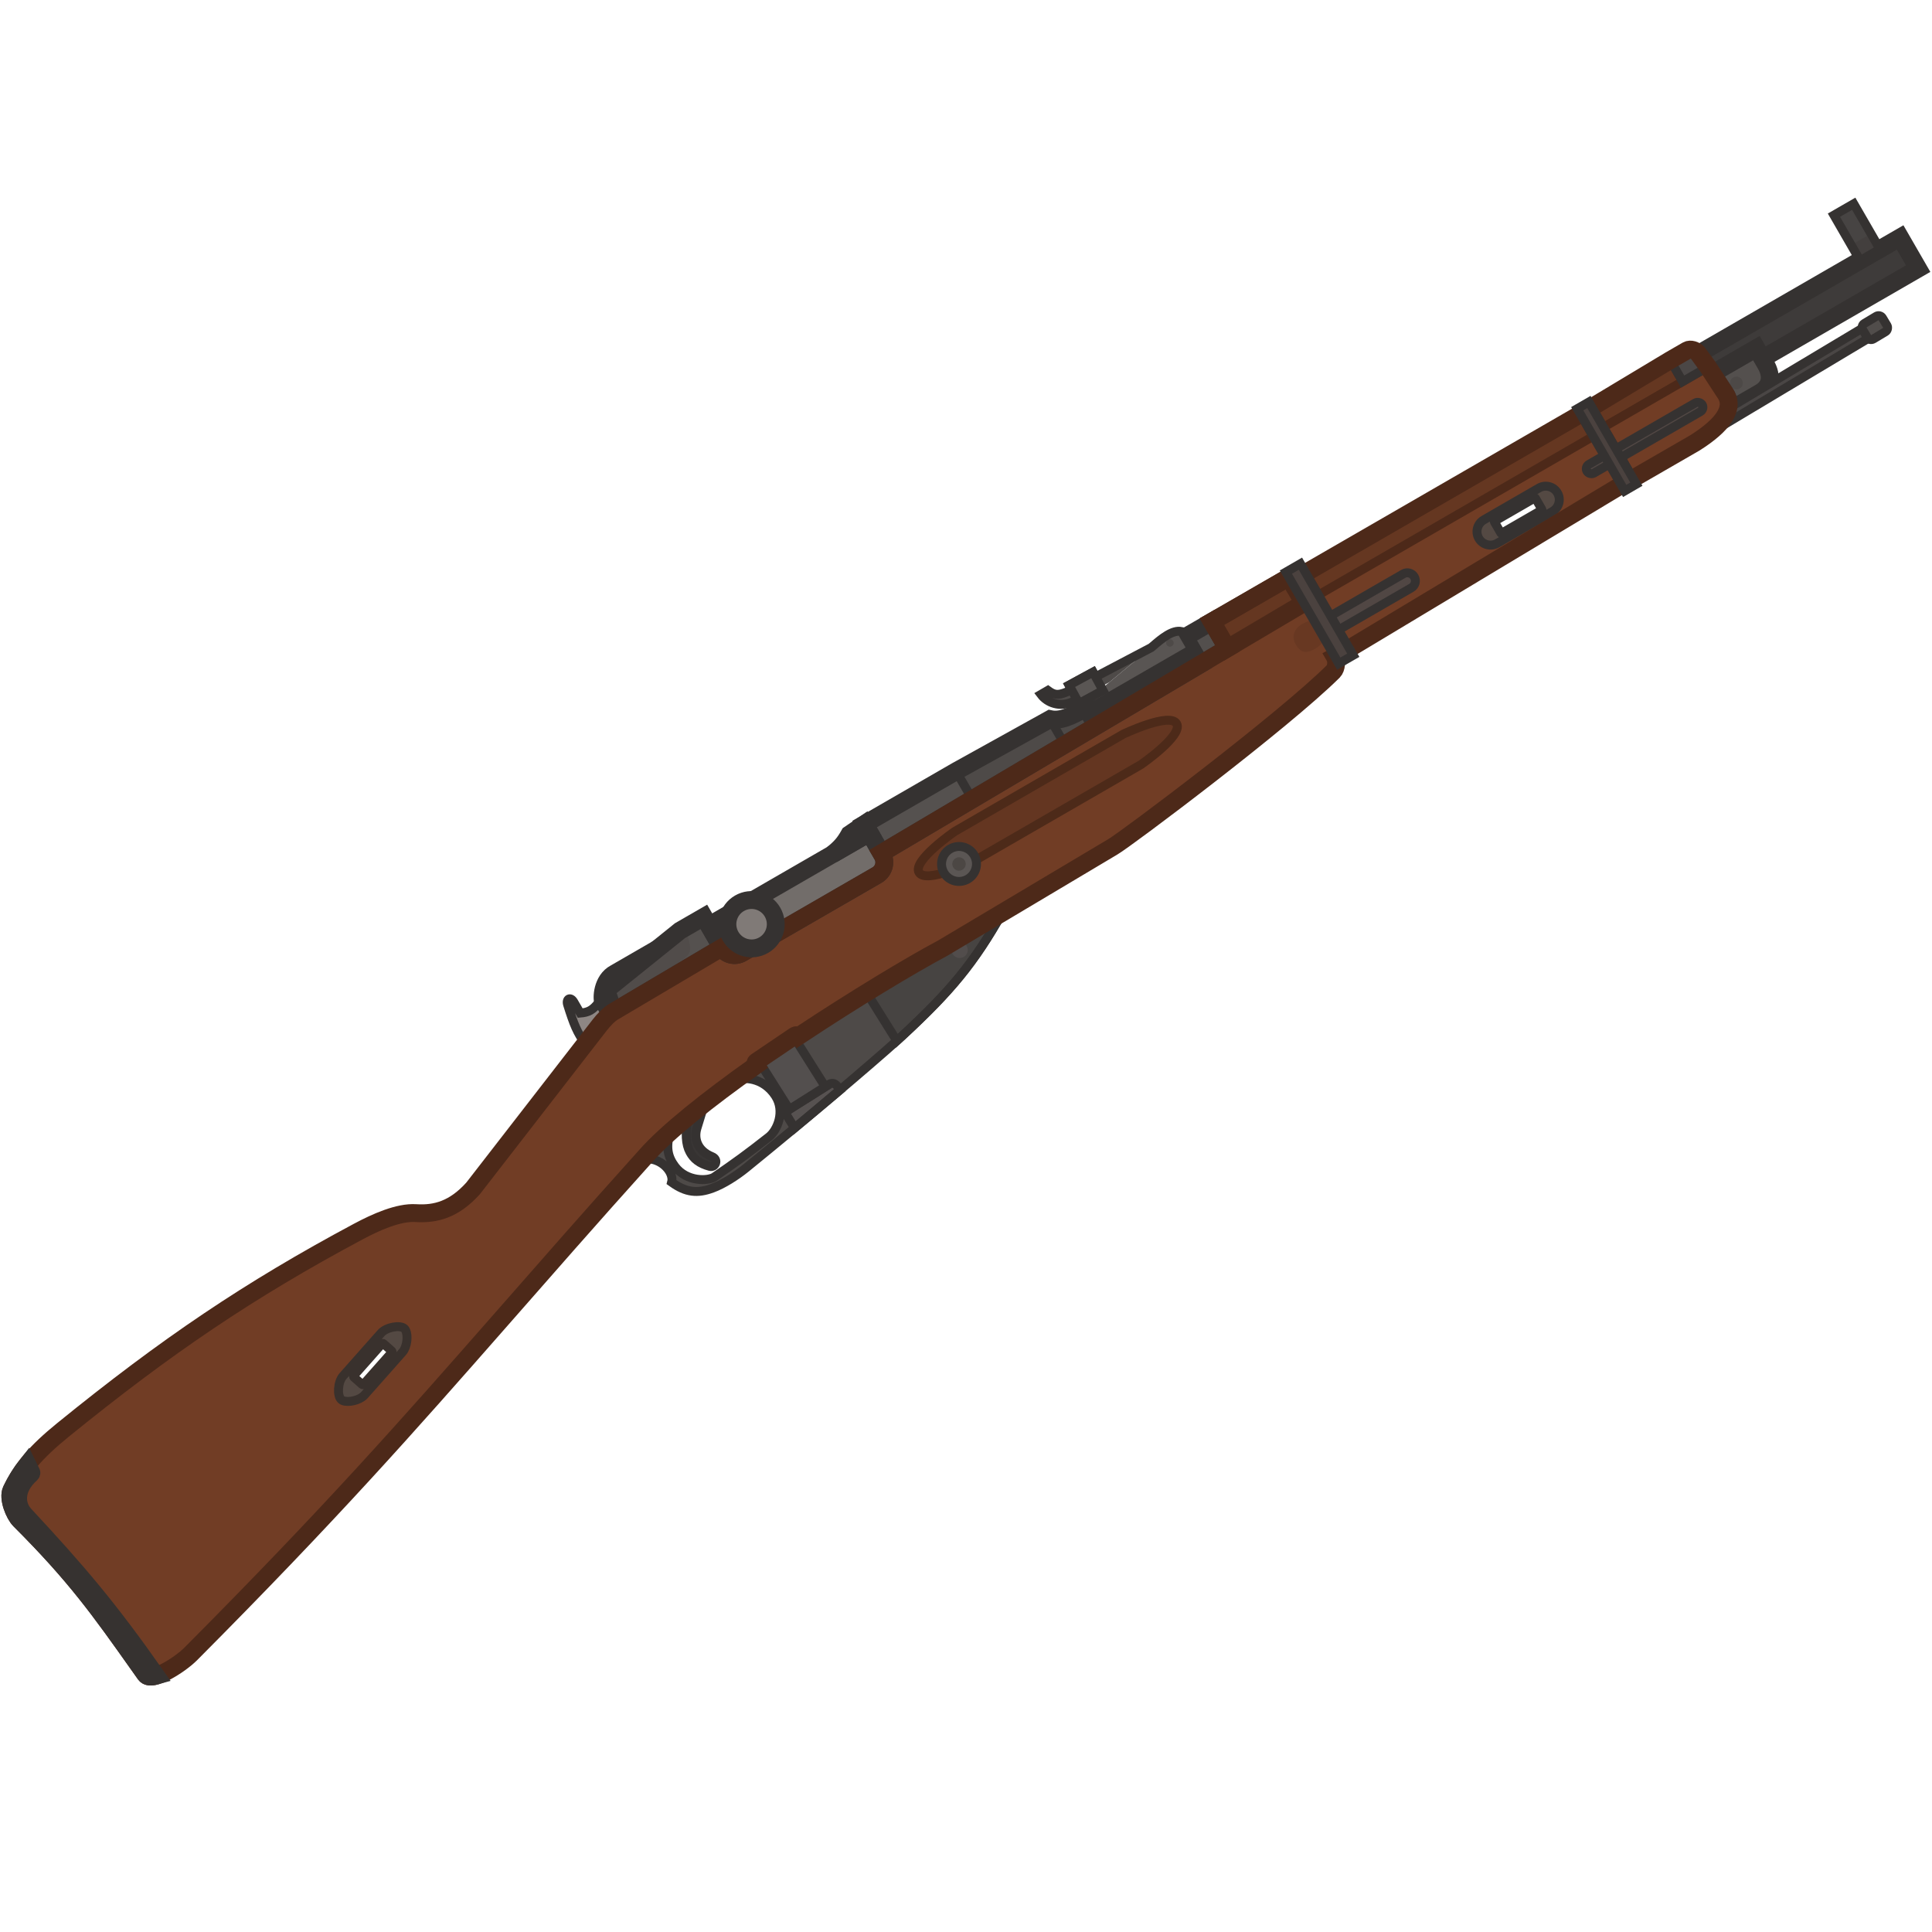 <svg width="110" height="110" viewBox="0 0 110 110" fill="none" xmlns="http://www.w3.org/2000/svg">
<g clip-path="url(#clip0_619_1198)">
<rect x="50.065" y="47.077" width="67.113" height="2.049" transform="rotate(-30 50.065 47.077)" fill="#3E3B3A" stroke="#353231" stroke-width="1.017"/>
<path d="M98.334 23.441C98.481 23.072 98.449 22.717 98.219 22.383L97.493 21.271L100.002 19.822L100.526 20.73C100.946 21.457 100.796 22.019 100.197 22.365L98.334 23.441Z" fill="#54504E"/>
<ellipse cx="98.865" cy="21.808" rx="0.366" ry="0.366" transform="rotate(-30 98.865 21.808)" fill="#4D4947"/>
<path d="M98.334 23.441C98.481 23.072 98.449 22.717 98.219 22.383L97.493 21.271L100.002 19.822L100.526 20.73C100.946 21.457 100.796 22.019 100.197 22.365L98.334 23.441Z" stroke="#353231" stroke-width="1.017"/>
<rect x="96.236" y="24.552" width="11.532" height="0.67" transform="rotate(-30.897 96.236 24.552)" fill="#4A4645" stroke="#353231" stroke-width="0.509"/>
<path d="M95.098 20.503L90.637 23.183L91.297 24.326L95.803 21.725L95.098 20.503Z" fill="#653721" stroke="#4D2919" stroke-width="0.509"/>
<path d="M91.297 24.326L92.982 27.245L96.501 25.214C98.12 24.191 98.801 23.225 98.221 22.383L97.247 20.891L91.297 24.326Z" fill="#713D25"/>
<path fill-rule="evenodd" clip-rule="evenodd" d="M92.309 27.619L90.706 24.842L75.066 33.872L76.827 36.921L92.309 27.619ZM85.093 29.675C85.08 29.682 85.076 29.697 85.083 29.709L85.456 30.355C85.463 30.367 85.478 30.371 85.49 30.364L87.781 29.042C87.793 29.035 87.797 29.019 87.79 29.007L87.418 28.362C87.411 28.349 87.395 28.345 87.383 28.352L85.093 29.675Z" fill="#713D25"/>
<path d="M67.457 36.284L68.998 35.394L69.877 36.916L68.345 37.823L67.457 36.284Z" fill="#534F4D" stroke="#353231" stroke-width="1.017"/>
<path d="M34.568 57.888L34.095 57.069C33.999 56.903 33.994 55.669 34.908 55.186L40.077 52.202L41.091 53.957L34.966 57.583C34.828 57.662 34.696 57.767 34.568 57.888Z" fill="#807A77" stroke="#353231" stroke-width="0.509"/>
<path d="M34.939 57.598L34.62 56.678C34.557 56.493 34.614 56.284 34.826 56.117L38.718 52.986L40.077 52.202L41.09 53.957L34.966 57.582C34.957 57.588 34.948 57.593 34.939 57.598Z" fill="#55514F"/>
<path d="M33.337 59.434C32.862 58.808 32.667 58.311 32.32 57.209C32.214 56.873 32.479 56.72 32.67 57.051L33.034 57.681C33.513 57.642 33.747 57.513 34.094 57.069L34.567 57.888C34.418 58.03 34.275 58.194 34.138 58.369L33.337 59.434Z" fill="#8E8784" stroke="#353231" stroke-width="0.509"/>
<path d="M39.05 52.794L39.282 53.809C39.336 54.131 39.246 54.359 39 54.546L34.9 57.484L34.62 56.677C34.557 56.492 34.613 56.283 34.826 56.116L38.718 52.986L39.05 52.794Z" fill="#514C4A"/>
<path d="M34.939 57.598L34.62 56.678C34.557 56.493 34.614 56.284 34.826 56.117L38.718 52.986L40.077 52.202L41.09 53.957L34.966 57.582C34.957 57.588 34.948 57.593 34.939 57.598Z" stroke="#353231" stroke-width="1.017"/>
<path d="M49.223 46.921L54.438 43.91L55.362 45.51L50.179 48.578L49.223 46.921Z" fill="#55514F"/>
<path d="M61.837 40.301C60.966 40.804 60.39 41.066 59.789 40.942L60.627 42.393L62.429 41.326L61.837 40.301Z" fill="#4D4947"/>
<path fill-rule="evenodd" clip-rule="evenodd" d="M41.09 53.957C41.322 54.36 41.837 54.498 42.24 54.266L49.928 49.827C50.33 49.595 50.468 49.08 50.236 48.677L50.178 48.578L74.231 34.338L75.991 37.386C76.125 37.618 76.084 38.053 75.916 38.221C73.052 41.067 64.118 47.776 63.356 48.216L53.657 53.992C51.829 54.966 48.621 56.9 45.554 58.935C45.523 58.956 45.492 58.977 45.461 58.998C45.411 58.935 45.321 58.92 45.254 58.965L43.064 60.446C42.994 60.494 42.98 60.596 43.028 60.666C40.34 62.566 37.944 64.473 36.762 65.823C33.504 69.442 30.896 72.413 28.511 75.13C23.124 81.268 18.879 86.104 10.862 94.164C10.237 94.791 8.623 95.819 8.275 95.328C8.149 95.151 8.027 94.978 7.907 94.809C5.678 91.66 4.295 89.707 1.129 86.546C0.815 86.233 0.434 85.298 0.65 84.842C1.233 83.615 2.063 82.65 3.566 81.429C9.48 76.625 14.172 73.45 20.383 70.128C21.404 69.582 22.689 69.005 23.678 69.069C24.807 69.142 25.857 68.858 26.934 67.662L34.138 58.369C34.392 58.045 34.666 57.755 34.965 57.582L41.09 53.957ZM21.746 76.512C21.769 76.485 21.809 76.483 21.835 76.506L22.299 76.916C22.3 76.917 22.301 76.918 22.302 76.919C22.325 76.943 22.326 76.981 22.304 77.006L20.701 78.815C20.678 78.841 20.638 78.844 20.612 78.82L20.148 78.41C20.147 78.409 20.146 78.408 20.145 78.407C20.122 78.383 20.121 78.346 20.143 78.32L21.746 76.512Z" fill="#713D25"/>
<path d="M36.762 65.823L36.745 65.843L36.88 65.975C37.75 66.003 38.38 66.788 38.24 67.311C39.061 67.906 39.719 67.959 40.558 67.652C41.183 67.423 41.925 66.944 42.461 66.509C45.839 63.768 49.598 60.578 51.06 59.261L49.343 56.511C48.129 57.26 46.829 58.089 45.554 58.935L45.461 58.997C45.411 58.934 45.322 58.92 45.255 58.965L43.064 60.446C42.994 60.493 42.98 60.595 43.028 60.665C42.62 60.954 42.218 61.243 41.827 61.53C42.277 61.295 43.459 61.32 44.151 62.396C44.71 63.266 44.267 64.348 43.777 64.733C42.516 65.724 41.875 66.184 40.674 67.011C40.326 67.25 39.092 67.305 38.426 66.408C38.034 65.88 37.886 65.332 38.167 64.439C37.602 64.942 37.125 65.408 36.762 65.823Z" fill="#4E4A48"/>
<path d="M47.818 62.064C47.015 62.743 46.139 63.478 45.239 64.226L44.686 63.324L47.214 61.732C47.313 61.675 47.498 61.612 47.684 61.858L47.818 62.064Z" fill="#575251" stroke="#353231" stroke-width="0.509"/>
<path d="M43.178 60.369L45.183 59.014L46.988 61.874L44.941 63.164L43.178 60.369Z" fill="#534F4E" stroke="#353231" stroke-width="0.509"/>
<path d="M51.061 59.261C51.179 59.155 51.282 59.061 51.369 58.98C54.163 56.387 55.435 54.847 57.077 51.955L53.658 53.991C52.59 54.56 51.051 55.457 49.344 56.51L51.061 59.261Z" fill="#474442" stroke="#353231" stroke-width="0.509"/>
<path d="M51.06 59.261C51.178 59.156 51.281 59.062 51.368 58.981C54.162 56.388 55.434 54.848 57.077 51.956L53.658 53.992C52.59 54.561 51.05 55.458 49.343 56.511C48.129 57.26 46.829 58.089 45.555 58.935L45.461 58.998C45.412 58.935 45.322 58.92 45.255 58.965L43.064 60.446C42.994 60.494 42.98 60.596 43.028 60.666C42.62 60.954 42.218 61.243 41.827 61.53C42.277 61.295 43.459 61.32 44.151 62.397C44.71 63.267 44.267 64.349 43.777 64.733C42.516 65.724 41.876 66.185 40.674 67.011C40.326 67.25 39.092 67.306 38.426 66.409C38.034 65.88 37.886 65.333 38.167 64.439C37.602 64.942 37.125 65.409 36.763 65.823L36.745 65.843L36.88 65.976C37.75 66.004 38.38 66.789 38.24 67.311C39.061 67.907 39.719 67.96 40.558 67.652C41.183 67.423 41.925 66.944 42.461 66.51C45.839 63.768 49.598 60.578 51.06 59.261Z" stroke="#353231" stroke-width="0.509"/>
<path d="M49.509 47.418L40.363 52.698L41.09 53.957C41.323 54.36 41.838 54.498 42.24 54.266L49.928 49.827C50.331 49.595 50.468 49.08 50.236 48.677L49.509 47.418Z" fill="#726D6A" stroke="#353231" stroke-width="1.017"/>
<path d="M39.158 63.592C39.461 63.342 39.781 63.086 40.113 62.826L39.684 64.224C39.497 64.818 39.697 65.512 40.536 65.853C40.941 66.017 40.729 66.493 40.415 66.409C39.81 66.247 39.493 65.975 39.287 65.602C39.04 65.156 39.013 64.53 39.158 63.592Z" fill="#393635" stroke="#353231" stroke-width="0.509"/>
<ellipse cx="54.64" cy="54.087" rx="0.459" ry="0.459" transform="rotate(-30 54.64 54.087)" fill="#524D4C"/>
<path d="M49.222 46.921L49.509 47.418L47.389 48.643C47.872 48.251 48.088 48.001 48.366 47.504L49.222 46.921Z" fill="#484543" stroke="#353231" stroke-width="1.017"/>
<path d="M62.021 40.618L61.695 40.055L65.635 36.795C66.151 36.347 66.755 35.85 67.268 35.954L67.976 37.18L62.021 40.618Z" fill="#595553"/>
<path d="M55.361 49.076L64.958 43.535C64.958 43.535 67.379 41.872 66.993 41.203C66.606 40.533 63.956 41.798 63.956 41.798L54.358 47.34C54.358 47.34 51.937 49.003 52.324 49.672C52.71 50.341 55.361 49.076 55.361 49.076Z" fill="#643621" stroke="#4D2A19" stroke-width="0.509"/>
<path d="M89.98 23.582L74.341 32.614L75.068 33.873L90.708 24.843L89.98 23.582Z" fill="#653721" stroke="#4D2919" stroke-width="0.509"/>
<rect width="1.312" height="1.02" rx="0.254" transform="matrix(0.858 -0.514 -0.514 -0.858 106.445 19.429)" fill="#514D4B" stroke="#353231" stroke-width="0.509"/>
<path d="M91.297 24.326L92.982 27.245L96.501 25.214C98.12 24.191 98.801 23.225 98.221 22.383L97.247 20.891L91.297 24.326Z" stroke="#4D2919" stroke-width="0.509"/>
<rect x="90.213" y="26.586" width="7.576" height="0.572" rx="0.286" transform="rotate(-30 90.213 26.586)" fill="#514744" stroke="#353231" stroke-width="0.509"/>
<path d="M104.416 12.251L105.543 11.601L107.035 14.185L105.908 14.836L104.416 12.251Z" fill="#433F3E"/>
<path d="M104.416 12.251L105.543 11.601L106.524 13.301L105.398 13.951L104.416 12.251Z" fill="#474443"/>
<path fill-rule="evenodd" clip-rule="evenodd" d="M21.699 75.897C21.998 75.56 22.777 75.423 23.019 75.638C23.049 75.664 23.075 75.7 23.096 75.743C23.246 76.043 23.181 76.684 22.92 76.979L20.75 79.429C20.712 79.471 20.667 79.51 20.617 79.546C20.265 79.795 19.641 79.877 19.43 79.689C19.187 79.475 19.23 78.684 19.528 78.347L21.699 75.897ZM21.746 76.512C21.77 76.485 21.81 76.483 21.836 76.506L22.299 76.916C22.3 76.917 22.302 76.918 22.302 76.919C22.326 76.943 22.327 76.981 22.305 77.006L20.702 78.815C20.679 78.841 20.639 78.844 20.613 78.82L20.149 78.41C20.148 78.409 20.147 78.408 20.146 78.407C20.123 78.383 20.122 78.346 20.144 78.32L21.746 76.512Z" fill="#544943" stroke="#39312D" stroke-width="0.509"/>
<ellipse cx="54.603" cy="49.191" rx="0.995" ry="0.995" transform="rotate(-30 54.603 49.191)" fill="#5B5654" stroke="#353231" stroke-width="0.509"/>
<ellipse cx="54.602" cy="49.192" rx="0.382" ry="0.382" transform="rotate(-30 54.602 49.192)" fill="#4C4744"/>
<path d="M59.789 40.943L54.438 43.91L55.361 45.51L60.626 42.393L59.789 40.943Z" fill="#4E4A48" stroke="#353231" stroke-width="0.509"/>
<path d="M65.543 36.871L60.731 39.4C60.212 39.619 59.996 39.554 59.663 39.309L59.266 39.539C59.638 40.031 60.351 40.28 61.057 39.963L63.159 38.844L65.543 36.871Z" fill="#4E4A48"/>
<ellipse cx="66.61" cy="36.606" rx="0.212" ry="0.212" transform="rotate(-30 66.61 36.606)" fill="#4E4A48"/>
<ellipse cx="62.321" cy="40" rx="0.212" ry="0.212" transform="rotate(-30 62.321 40)" fill="#4E4A48"/>
<path d="M62.02 40.619L62.428 41.327L68.345 37.823L67.975 37.181L62.02 40.619Z" fill="#4B4846"/>
<path d="M54.438 43.91L49.223 46.921L50.179 48.578L68.345 37.822L67.975 37.18L62.02 40.619L61.837 40.301C60.966 40.803 60.389 41.066 59.789 40.942L54.438 43.91Z" stroke="#353231" stroke-width="1.017"/>
<path d="M68.998 35.395L73.38 32.865L74.231 34.338L69.876 36.916L68.998 35.395Z" fill="#653721" stroke="#4D2919" stroke-width="1.017"/>
<path d="M75.401 36.362L74.785 35.295C74.572 35.343 74.426 35.364 74.115 35.543C73.7 35.783 73.511 36.237 73.77 36.686C74.029 37.134 74.323 37.267 74.909 36.917C75.175 36.758 75.278 36.633 75.401 36.362Z" fill="#683822"/>
<path fill-rule="evenodd" clip-rule="evenodd" d="M84.479 29.601C84.111 29.813 83.985 30.284 84.197 30.652C84.41 31.02 84.88 31.146 85.248 30.933L88.395 29.117C88.763 28.904 88.889 28.434 88.676 28.066C88.464 27.698 87.993 27.572 87.625 27.784L84.479 29.601ZM85.093 29.675C85.08 29.682 85.076 29.698 85.083 29.71L85.456 30.355C85.463 30.367 85.478 30.372 85.49 30.365L87.781 29.042C87.793 29.035 87.797 29.02 87.79 29.008L87.418 28.362C87.411 28.35 87.395 28.346 87.383 28.353L85.093 29.675Z" fill="#544943" stroke="#353231" stroke-width="0.509"/>
<path d="M75.756 35.065L76.215 35.861L80.357 33.469C80.577 33.343 80.652 33.062 80.525 32.842C80.398 32.622 80.118 32.547 79.898 32.674L75.756 35.065Z" fill="#514744" stroke="#353231" stroke-width="0.509"/>
<path d="M61.005 39.256L60.731 39.4C60.212 39.619 59.996 39.554 59.663 39.309L59.266 39.539C59.638 40.031 60.351 40.28 61.057 39.963L61.314 39.826L61.436 40.05L62.208 39.632L61.696 40.055L62.021 40.618L67.976 37.18L67.268 35.954C66.755 35.85 66.152 36.347 65.635 36.795L65.543 36.871L62.379 38.534L62.235 38.269L60.871 39.01L61.005 39.256Z" stroke="#353231" stroke-width="0.509"/>
<rect x="60.869" y="39.01" width="1.552" height="1.184" transform="rotate(-28.5 60.869 39.01)" fill="#524E4C"/>
<rect x="61.102" y="39.092" width="1.226" height="0.82" rx="0.254" transform="rotate(-28.5 61.102 39.092)" fill="#5A5654"/>
<rect x="60.869" y="39.01" width="1.552" height="1.184" transform="rotate(-28.5 60.869 39.01)" stroke="#353231" stroke-width="0.509"/>
<path d="M95.801 21.725L95.096 20.503L96.062 19.945C96.239 19.843 96.54 19.942 96.659 20.089L97.245 20.891L95.801 21.725Z" fill="#4B4746" stroke="#353231" stroke-width="0.509"/>
<path d="M104.416 12.251L105.543 11.601L107.035 14.185L105.908 14.836L104.416 12.251Z" stroke="#353231" stroke-width="0.509"/>
<path fill-rule="evenodd" clip-rule="evenodd" d="M73.382 32.865L68.999 35.395L69.877 36.916L50.179 48.579L50.237 48.678C50.469 49.081 50.331 49.595 49.928 49.828L42.241 54.266C41.838 54.499 41.323 54.36 41.09 53.958L34.966 57.583C34.667 57.755 34.394 58.046 34.139 58.37L26.935 67.663C25.858 68.859 24.808 69.142 23.678 69.07C22.69 69.006 21.405 69.582 20.384 70.128C14.173 73.451 9.481 76.625 3.567 81.429C2.064 82.651 1.234 83.615 0.651 84.843C0.435 85.299 0.816 86.234 1.13 86.546C4.296 89.707 5.679 91.66 7.908 94.81L8.276 95.329C8.624 95.82 10.238 94.792 10.863 94.165C18.88 86.105 23.155 81.251 28.542 75.113C30.92 72.404 33.516 69.43 36.763 65.823C37.945 64.473 40.341 62.567 43.029 60.666C42.981 60.596 42.995 60.494 43.065 60.447L45.255 58.966C45.322 58.921 45.412 58.935 45.461 58.998L45.555 58.936C48.622 56.901 51.83 54.966 53.658 53.992L63.357 48.216C64.119 47.776 73.053 41.067 75.917 38.221C76.085 38.054 76.126 37.619 75.992 37.387L76.828 36.922L92.31 27.62L92.982 27.246L96.501 25.215C98.119 24.192 98.801 23.226 98.221 22.384L97.247 20.892L96.66 20.09C96.541 19.943 96.241 19.843 96.064 19.945L95.097 20.503L90.636 23.183L89.979 23.582L73.513 33.092L73.382 32.865Z" stroke="#4D2919" stroke-width="1.017"/>
<path d="M73.213 32.573L74.041 32.095L77.05 37.307L76.222 37.785L73.213 32.573Z" fill="#4B423F" stroke="#353231" stroke-width="0.509"/>
<path d="M89.801 23.271L90.466 22.887L93.168 27.567L92.503 27.952L89.801 23.271Z" fill="#4B423F" stroke="#353231" stroke-width="0.509"/>
<ellipse cx="42.792" cy="52.621" rx="1.377" ry="1.377" transform="rotate(-30 42.792 52.621)" fill="#807A77" stroke="#353231" stroke-width="1.017"/>
<path d="M8.885 95.408C8.607 95.487 8.383 95.478 8.276 95.329C8.151 95.152 8.029 94.979 7.909 94.81C5.68 91.66 4.297 89.707 1.13 86.546C0.817 86.234 0.436 85.299 0.652 84.843C0.9 84.322 1.191 83.848 1.56 83.382L1.781 83.832C1.794 83.858 1.787 83.889 1.766 83.908C0.777 84.796 0.924 85.735 1.4 86.247C4.478 89.559 6.165 91.545 8.885 95.408L8.885 95.408Z" fill="#544D4A" stroke="#363230" stroke-width="1.017"/>
</g>
<defs>
<clipPath id="clip0_619_1198">
<rect width="110" height="110" fill="white"/>
</clipPath>
</defs>
</svg>
